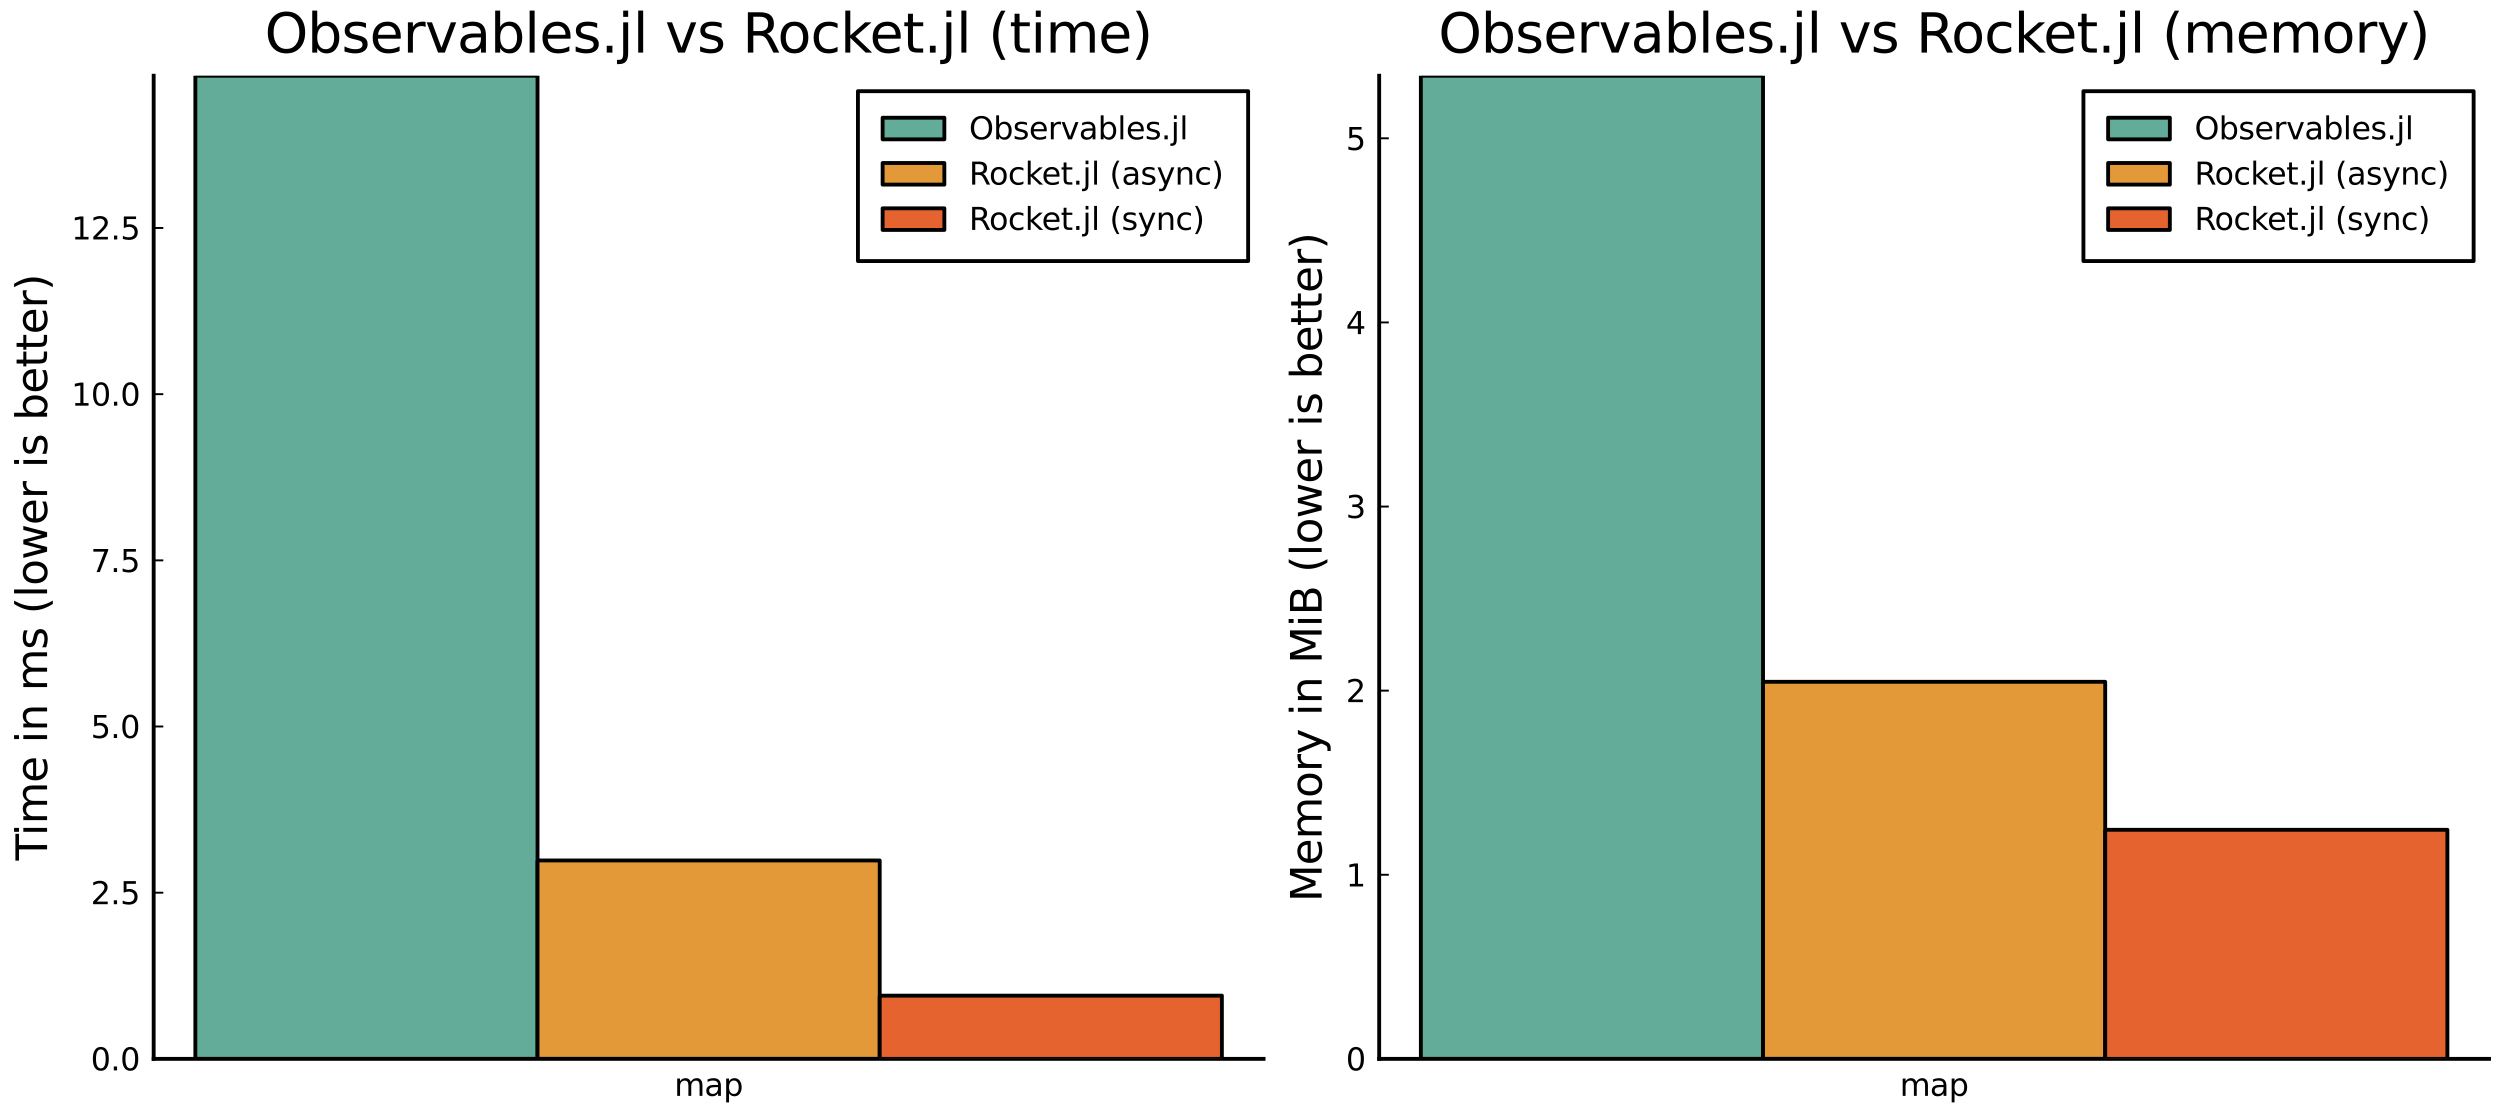 <?xml version="1.0" encoding="utf-8" standalone="no"?>
<!DOCTYPE svg PUBLIC "-//W3C//DTD SVG 1.1//EN"
  "http://www.w3.org/Graphics/SVG/1.1/DTD/svg11.dtd">
<svg xmlns:xlink="http://www.w3.org/1999/xlink" width="648pt" height="288pt" viewBox="0 0 648 288" xmlns="http://www.w3.org/2000/svg" version="1.1">
 <defs>
  <style type="text/css">*{stroke-linejoin: round; stroke-linecap: butt}</style>
 </defs>
 <g id="figure_1">
  <g id="patch_1">
   <path d="M 0 288 
L 648 288 
L 648 0 
L 0 0 
z
" style="fill: #ffffff"/>
  </g>
  <g id="axes_1">
   <g id="patch_2">
    <path d="M 39.831 274.465 
L 327.516 274.465 
L 327.516 19.635 
L 39.831 19.635 
z
" style="fill: #ffffff"/>
   </g>
   <g id="patch_3">
    <path d="M 50.634 19.635 
L 50.634 274.465 
L 139.327 274.465 
L 139.327 19.635 
L 50.634 19.635 
" clip-path="url(#pacb0f85c69)" style="fill: #63ac9a; stroke: #000000; stroke-linejoin: miter"/>
   </g>
   <g id="PathCollection_1">
    <defs>
     <path id="mb5013ff0dc" d="M 0 0 
C 0 0 0 0 0 0 
C 0 0 0 0 0 0 
C 0 0 0 0 0 0 
C 0 0 0 0 0 0 
C 0 0 0 0 0 0 
C 0 0 0 0 0 0 
C 0 0 0 0 0 0 
C 0 0 0 0 0 0 
z
" style="stroke: #000000; stroke-opacity: 0"/>
    </defs>
    <g clip-path="url(#pacb0f85c69)">
     <use xlink:href="#mb5013ff0dc" x="94.981" y="19.635" style="fill: #63ac9a; fill-opacity: 0; stroke: #000000; stroke-opacity: 0"/>
    </g>
   </g>
   <g id="matplotlib.axis_1">
    <g id="xtick_1">
     <g id="line2d_1">
      <defs>
       <path id="m4ed9fbecfa" d="M 0 0 
L 0 -2.5 
" style="stroke: #000000; stroke-width: 0.5"/>
      </defs>
      <g>
       <use xlink:href="#m4ed9fbecfa" x="183.673" y="274.465" style="stroke: #000000; stroke-width: 0.5"/>
      </g>
     </g>
     <g id="text_1">
      <!--  map  -->
      <g transform="translate(172.244 284.044) scale(0.08 -0.08)">
       <defs>
        <path id="DejaVuSans-20" transform="scale(0.016)"/>
        <path id="DejaVuSans-6d" d="M 3328 2828 
Q 3544 3216 3844 3400 
Q 4144 3584 4550 3584 
Q 5097 3584 5394 3201 
Q 5691 2819 5691 2113 
L 5691 0 
L 5113 0 
L 5113 2094 
Q 5113 2597 4934 2840 
Q 4756 3084 4391 3084 
Q 3944 3084 3684 2787 
Q 3425 2491 3425 1978 
L 3425 0 
L 2847 0 
L 2847 2094 
Q 2847 2600 2669 2842 
Q 2491 3084 2119 3084 
Q 1678 3084 1418 2786 
Q 1159 2488 1159 1978 
L 1159 0 
L 581 0 
L 581 3500 
L 1159 3500 
L 1159 2956 
Q 1356 3278 1631 3431 
Q 1906 3584 2284 3584 
Q 2666 3584 2933 3390 
Q 3200 3197 3328 2828 
z
" transform="scale(0.016)"/>
        <path id="DejaVuSans-61" d="M 2194 1759 
Q 1497 1759 1228 1600 
Q 959 1441 959 1056 
Q 959 750 1161 570 
Q 1363 391 1709 391 
Q 2188 391 2477 730 
Q 2766 1069 2766 1631 
L 2766 1759 
L 2194 1759 
z
M 3341 1997 
L 3341 0 
L 2766 0 
L 2766 531 
Q 2569 213 2275 61 
Q 1981 -91 1556 -91 
Q 1019 -91 701 211 
Q 384 513 384 1019 
Q 384 1609 779 1909 
Q 1175 2209 1959 2209 
L 2766 2209 
L 2766 2266 
Q 2766 2663 2505 2880 
Q 2244 3097 1772 3097 
Q 1472 3097 1187 3025 
Q 903 2953 641 2809 
L 641 3341 
Q 956 3463 1253 3523 
Q 1550 3584 1831 3584 
Q 2591 3584 2966 3190 
Q 3341 2797 3341 1997 
z
" transform="scale(0.016)"/>
        <path id="DejaVuSans-70" d="M 1159 525 
L 1159 -1331 
L 581 -1331 
L 581 3500 
L 1159 3500 
L 1159 2969 
Q 1341 3281 1617 3432 
Q 1894 3584 2278 3584 
Q 2916 3584 3314 3078 
Q 3713 2572 3713 1747 
Q 3713 922 3314 415 
Q 2916 -91 2278 -91 
Q 1894 -91 1617 61 
Q 1341 213 1159 525 
z
M 3116 1747 
Q 3116 2381 2855 2742 
Q 2594 3103 2138 3103 
Q 1681 3103 1420 2742 
Q 1159 2381 1159 1747 
Q 1159 1113 1420 752 
Q 1681 391 2138 391 
Q 2594 391 2855 752 
Q 3116 1113 3116 1747 
z
" transform="scale(0.016)"/>
       </defs>
       <use xlink:href="#DejaVuSans-20"/>
       <use xlink:href="#DejaVuSans-6d" x="31.787"/>
       <use xlink:href="#DejaVuSans-61" x="129.199"/>
       <use xlink:href="#DejaVuSans-70" x="190.479"/>
       <use xlink:href="#DejaVuSans-20" x="253.955"/>
      </g>
     </g>
    </g>
   </g>
   <g id="matplotlib.axis_2">
    <g id="ytick_1">
     <g id="line2d_2">
      <defs>
       <path id="md2fbc7a301" d="M 0 0 
L 2.5 0 
" style="stroke: #000000; stroke-width: 0.5"/>
      </defs>
      <g>
       <use xlink:href="#md2fbc7a301" x="39.831" y="274.465" style="stroke: #000000; stroke-width: 0.5"/>
      </g>
     </g>
     <g id="text_2">
      <!-- $0.0$ -->
      <g transform="translate(23.531 277.505) scale(0.08 -0.08)">
       <defs>
        <path id="DejaVuSans-30" d="M 2034 4250 
Q 1547 4250 1301 3770 
Q 1056 3291 1056 2328 
Q 1056 1369 1301 889 
Q 1547 409 2034 409 
Q 2525 409 2770 889 
Q 3016 1369 3016 2328 
Q 3016 3291 2770 3770 
Q 2525 4250 2034 4250 
z
M 2034 4750 
Q 2819 4750 3233 4129 
Q 3647 3509 3647 2328 
Q 3647 1150 3233 529 
Q 2819 -91 2034 -91 
Q 1250 -91 836 529 
Q 422 1150 422 2328 
Q 422 3509 836 4129 
Q 1250 4750 2034 4750 
z
" transform="scale(0.016)"/>
        <path id="DejaVuSans-2e" d="M 684 794 
L 1344 794 
L 1344 0 
L 684 0 
L 684 794 
z
" transform="scale(0.016)"/>
       </defs>
       <use xlink:href="#DejaVuSans-30" transform="translate(0 0.781)"/>
       <use xlink:href="#DejaVuSans-2e" transform="translate(63.623 0.781)"/>
       <use xlink:href="#DejaVuSans-30" transform="translate(95.41 0.781)"/>
      </g>
     </g>
    </g>
    <g id="ytick_2">
     <g id="line2d_3">
      <g>
       <use xlink:href="#md2fbc7a301" x="39.831" y="231.391" style="stroke: #000000; stroke-width: 0.5"/>
      </g>
     </g>
     <g id="text_3">
      <!-- $2.5$ -->
      <g transform="translate(23.531 234.431) scale(0.08 -0.08)">
       <defs>
        <path id="DejaVuSans-32" d="M 1228 531 
L 3431 531 
L 3431 0 
L 469 0 
L 469 531 
Q 828 903 1448 1529 
Q 2069 2156 2228 2338 
Q 2531 2678 2651 2914 
Q 2772 3150 2772 3378 
Q 2772 3750 2511 3984 
Q 2250 4219 1831 4219 
Q 1534 4219 1204 4116 
Q 875 4013 500 3803 
L 500 4441 
Q 881 4594 1212 4672 
Q 1544 4750 1819 4750 
Q 2544 4750 2975 4387 
Q 3406 4025 3406 3419 
Q 3406 3131 3298 2873 
Q 3191 2616 2906 2266 
Q 2828 2175 2409 1742 
Q 1991 1309 1228 531 
z
" transform="scale(0.016)"/>
        <path id="DejaVuSans-35" d="M 691 4666 
L 3169 4666 
L 3169 4134 
L 1269 4134 
L 1269 2991 
Q 1406 3038 1543 3061 
Q 1681 3084 1819 3084 
Q 2600 3084 3056 2656 
Q 3513 2228 3513 1497 
Q 3513 744 3044 326 
Q 2575 -91 1722 -91 
Q 1428 -91 1123 -41 
Q 819 9 494 109 
L 494 744 
Q 775 591 1075 516 
Q 1375 441 1709 441 
Q 2250 441 2565 725 
Q 2881 1009 2881 1497 
Q 2881 1984 2565 2268 
Q 2250 2553 1709 2553 
Q 1456 2553 1204 2497 
Q 953 2441 691 2322 
L 691 4666 
z
" transform="scale(0.016)"/>
       </defs>
       <use xlink:href="#DejaVuSans-32" transform="translate(0 0.781)"/>
       <use xlink:href="#DejaVuSans-2e" transform="translate(63.623 0.781)"/>
       <use xlink:href="#DejaVuSans-35" transform="translate(95.41 0.781)"/>
      </g>
     </g>
    </g>
    <g id="ytick_3">
     <g id="line2d_4">
      <g>
       <use xlink:href="#md2fbc7a301" x="39.831" y="188.317" style="stroke: #000000; stroke-width: 0.5"/>
      </g>
     </g>
     <g id="text_4">
      <!-- $5.0$ -->
      <g transform="translate(23.531 191.357) scale(0.08 -0.08)">
       <use xlink:href="#DejaVuSans-35" transform="translate(0 0.781)"/>
       <use xlink:href="#DejaVuSans-2e" transform="translate(63.623 0.781)"/>
       <use xlink:href="#DejaVuSans-30" transform="translate(95.41 0.781)"/>
      </g>
     </g>
    </g>
    <g id="ytick_4">
     <g id="line2d_5">
      <g>
       <use xlink:href="#md2fbc7a301" x="39.831" y="145.243" style="stroke: #000000; stroke-width: 0.5"/>
      </g>
     </g>
     <g id="text_5">
      <!-- $7.5$ -->
      <g transform="translate(23.531 148.283) scale(0.08 -0.08)">
       <defs>
        <path id="DejaVuSans-37" d="M 525 4666 
L 3525 4666 
L 3525 4397 
L 1831 0 
L 1172 0 
L 2766 4134 
L 525 4134 
L 525 4666 
z
" transform="scale(0.016)"/>
       </defs>
       <use xlink:href="#DejaVuSans-37" transform="translate(0 0.094)"/>
       <use xlink:href="#DejaVuSans-2e" transform="translate(63.623 0.094)"/>
       <use xlink:href="#DejaVuSans-35" transform="translate(95.41 0.094)"/>
      </g>
     </g>
    </g>
    <g id="ytick_5">
     <g id="line2d_6">
      <g>
       <use xlink:href="#md2fbc7a301" x="39.831" y="102.169" style="stroke: #000000; stroke-width: 0.5"/>
      </g>
     </g>
     <g id="text_6">
      <!-- $10.0$ -->
      <g transform="translate(18.491 105.209) scale(0.08 -0.08)">
       <defs>
        <path id="DejaVuSans-31" d="M 794 531 
L 1825 531 
L 1825 4091 
L 703 3866 
L 703 4441 
L 1819 4666 
L 2450 4666 
L 2450 531 
L 3481 531 
L 3481 0 
L 794 0 
L 794 531 
z
" transform="scale(0.016)"/>
       </defs>
       <use xlink:href="#DejaVuSans-31" transform="translate(0 0.781)"/>
       <use xlink:href="#DejaVuSans-30" transform="translate(63.623 0.781)"/>
       <use xlink:href="#DejaVuSans-2e" transform="translate(127.246 0.781)"/>
       <use xlink:href="#DejaVuSans-30" transform="translate(159.033 0.781)"/>
      </g>
     </g>
    </g>
    <g id="ytick_6">
     <g id="line2d_7">
      <g>
       <use xlink:href="#md2fbc7a301" x="39.831" y="59.095" style="stroke: #000000; stroke-width: 0.5"/>
      </g>
     </g>
     <g id="text_7">
      <!-- $12.5$ -->
      <g transform="translate(18.491 62.135) scale(0.08 -0.08)">
       <use xlink:href="#DejaVuSans-31" transform="translate(0 0.781)"/>
       <use xlink:href="#DejaVuSans-32" transform="translate(63.623 0.781)"/>
       <use xlink:href="#DejaVuSans-2e" transform="translate(127.246 0.781)"/>
       <use xlink:href="#DejaVuSans-35" transform="translate(159.033 0.781)"/>
      </g>
     </g>
    </g>
    <g id="text_8">
     <!-- Time in ms (lower is better) -->
     <g transform="translate(12.204 223.038) rotate(-90) scale(0.11 -0.11)">
      <defs>
       <path id="DejaVuSans-54" d="M -19 4666 
L 3928 4666 
L 3928 4134 
L 2272 4134 
L 2272 0 
L 1638 0 
L 1638 4134 
L -19 4134 
L -19 4666 
z
" transform="scale(0.016)"/>
       <path id="DejaVuSans-69" d="M 603 3500 
L 1178 3500 
L 1178 0 
L 603 0 
L 603 3500 
z
M 603 4863 
L 1178 4863 
L 1178 4134 
L 603 4134 
L 603 4863 
z
" transform="scale(0.016)"/>
       <path id="DejaVuSans-65" d="M 3597 1894 
L 3597 1613 
L 953 1613 
Q 991 1019 1311 708 
Q 1631 397 2203 397 
Q 2534 397 2845 478 
Q 3156 559 3463 722 
L 3463 178 
Q 3153 47 2828 -22 
Q 2503 -91 2169 -91 
Q 1331 -91 842 396 
Q 353 884 353 1716 
Q 353 2575 817 3079 
Q 1281 3584 2069 3584 
Q 2775 3584 3186 3129 
Q 3597 2675 3597 1894 
z
M 3022 2063 
Q 3016 2534 2758 2815 
Q 2500 3097 2075 3097 
Q 1594 3097 1305 2825 
Q 1016 2553 972 2059 
L 3022 2063 
z
" transform="scale(0.016)"/>
       <path id="DejaVuSans-6e" d="M 3513 2113 
L 3513 0 
L 2938 0 
L 2938 2094 
Q 2938 2591 2744 2837 
Q 2550 3084 2163 3084 
Q 1697 3084 1428 2787 
Q 1159 2491 1159 1978 
L 1159 0 
L 581 0 
L 581 3500 
L 1159 3500 
L 1159 2956 
Q 1366 3272 1645 3428 
Q 1925 3584 2291 3584 
Q 2894 3584 3203 3211 
Q 3513 2838 3513 2113 
z
" transform="scale(0.016)"/>
       <path id="DejaVuSans-73" d="M 2834 3397 
L 2834 2853 
Q 2591 2978 2328 3040 
Q 2066 3103 1784 3103 
Q 1356 3103 1142 2972 
Q 928 2841 928 2578 
Q 928 2378 1081 2264 
Q 1234 2150 1697 2047 
L 1894 2003 
Q 2506 1872 2764 1633 
Q 3022 1394 3022 966 
Q 3022 478 2636 193 
Q 2250 -91 1575 -91 
Q 1294 -91 989 -36 
Q 684 19 347 128 
L 347 722 
Q 666 556 975 473 
Q 1284 391 1588 391 
Q 1994 391 2212 530 
Q 2431 669 2431 922 
Q 2431 1156 2273 1281 
Q 2116 1406 1581 1522 
L 1381 1569 
Q 847 1681 609 1914 
Q 372 2147 372 2553 
Q 372 3047 722 3315 
Q 1072 3584 1716 3584 
Q 2034 3584 2315 3537 
Q 2597 3491 2834 3397 
z
" transform="scale(0.016)"/>
       <path id="DejaVuSans-28" d="M 1984 4856 
Q 1566 4138 1362 3434 
Q 1159 2731 1159 2009 
Q 1159 1288 1364 580 
Q 1569 -128 1984 -844 
L 1484 -844 
Q 1016 -109 783 600 
Q 550 1309 550 2009 
Q 550 2706 781 3412 
Q 1013 4119 1484 4856 
L 1984 4856 
z
" transform="scale(0.016)"/>
       <path id="DejaVuSans-6c" d="M 603 4863 
L 1178 4863 
L 1178 0 
L 603 0 
L 603 4863 
z
" transform="scale(0.016)"/>
       <path id="DejaVuSans-6f" d="M 1959 3097 
Q 1497 3097 1228 2736 
Q 959 2375 959 1747 
Q 959 1119 1226 758 
Q 1494 397 1959 397 
Q 2419 397 2687 759 
Q 2956 1122 2956 1747 
Q 2956 2369 2687 2733 
Q 2419 3097 1959 3097 
z
M 1959 3584 
Q 2709 3584 3137 3096 
Q 3566 2609 3566 1747 
Q 3566 888 3137 398 
Q 2709 -91 1959 -91 
Q 1206 -91 779 398 
Q 353 888 353 1747 
Q 353 2609 779 3096 
Q 1206 3584 1959 3584 
z
" transform="scale(0.016)"/>
       <path id="DejaVuSans-77" d="M 269 3500 
L 844 3500 
L 1563 769 
L 2278 3500 
L 2956 3500 
L 3675 769 
L 4391 3500 
L 4966 3500 
L 4050 0 
L 3372 0 
L 2619 2869 
L 1863 0 
L 1184 0 
L 269 3500 
z
" transform="scale(0.016)"/>
       <path id="DejaVuSans-72" d="M 2631 2963 
Q 2534 3019 2420 3045 
Q 2306 3072 2169 3072 
Q 1681 3072 1420 2755 
Q 1159 2438 1159 1844 
L 1159 0 
L 581 0 
L 581 3500 
L 1159 3500 
L 1159 2956 
Q 1341 3275 1631 3429 
Q 1922 3584 2338 3584 
Q 2397 3584 2469 3576 
Q 2541 3569 2628 3553 
L 2631 2963 
z
" transform="scale(0.016)"/>
       <path id="DejaVuSans-62" d="M 3116 1747 
Q 3116 2381 2855 2742 
Q 2594 3103 2138 3103 
Q 1681 3103 1420 2742 
Q 1159 2381 1159 1747 
Q 1159 1113 1420 752 
Q 1681 391 2138 391 
Q 2594 391 2855 752 
Q 3116 1113 3116 1747 
z
M 1159 2969 
Q 1341 3281 1617 3432 
Q 1894 3584 2278 3584 
Q 2916 3584 3314 3078 
Q 3713 2572 3713 1747 
Q 3713 922 3314 415 
Q 2916 -91 2278 -91 
Q 1894 -91 1617 61 
Q 1341 213 1159 525 
L 1159 0 
L 581 0 
L 581 4863 
L 1159 4863 
L 1159 2969 
z
" transform="scale(0.016)"/>
       <path id="DejaVuSans-74" d="M 1172 4494 
L 1172 3500 
L 2356 3500 
L 2356 3053 
L 1172 3053 
L 1172 1153 
Q 1172 725 1289 603 
Q 1406 481 1766 481 
L 2356 481 
L 2356 0 
L 1766 0 
Q 1100 0 847 248 
Q 594 497 594 1153 
L 594 3053 
L 172 3053 
L 172 3500 
L 594 3500 
L 594 4494 
L 1172 4494 
z
" transform="scale(0.016)"/>
       <path id="DejaVuSans-29" d="M 513 4856 
L 1013 4856 
Q 1481 4119 1714 3412 
Q 1947 2706 1947 2009 
Q 1947 1309 1714 600 
Q 1481 -109 1013 -844 
L 513 -844 
Q 928 -128 1133 580 
Q 1338 1288 1338 2009 
Q 1338 2731 1133 3434 
Q 928 4138 513 4856 
z
" transform="scale(0.016)"/>
      </defs>
      <use xlink:href="#DejaVuSans-54"/>
      <use xlink:href="#DejaVuSans-69" x="57.959"/>
      <use xlink:href="#DejaVuSans-6d" x="85.742"/>
      <use xlink:href="#DejaVuSans-65" x="183.154"/>
      <use xlink:href="#DejaVuSans-20" x="244.678"/>
      <use xlink:href="#DejaVuSans-69" x="276.465"/>
      <use xlink:href="#DejaVuSans-6e" x="304.248"/>
      <use xlink:href="#DejaVuSans-20" x="367.627"/>
      <use xlink:href="#DejaVuSans-6d" x="399.414"/>
      <use xlink:href="#DejaVuSans-73" x="496.826"/>
      <use xlink:href="#DejaVuSans-20" x="548.926"/>
      <use xlink:href="#DejaVuSans-28" x="580.713"/>
      <use xlink:href="#DejaVuSans-6c" x="619.727"/>
      <use xlink:href="#DejaVuSans-6f" x="647.51"/>
      <use xlink:href="#DejaVuSans-77" x="708.691"/>
      <use xlink:href="#DejaVuSans-65" x="790.479"/>
      <use xlink:href="#DejaVuSans-72" x="852.002"/>
      <use xlink:href="#DejaVuSans-20" x="893.115"/>
      <use xlink:href="#DejaVuSans-69" x="924.902"/>
      <use xlink:href="#DejaVuSans-73" x="952.686"/>
      <use xlink:href="#DejaVuSans-20" x="1004.785"/>
      <use xlink:href="#DejaVuSans-62" x="1036.572"/>
      <use xlink:href="#DejaVuSans-65" x="1100.049"/>
      <use xlink:href="#DejaVuSans-74" x="1161.572"/>
      <use xlink:href="#DejaVuSans-74" x="1200.781"/>
      <use xlink:href="#DejaVuSans-65" x="1239.99"/>
      <use xlink:href="#DejaVuSans-72" x="1301.514"/>
      <use xlink:href="#DejaVuSans-29" x="1342.627"/>
     </g>
    </g>
   </g>
   <g id="patch_4">
    <path d="M 139.327 223.041 
L 139.327 274.465 
L 228.02 274.465 
L 228.02 223.041 
L 139.327 223.041 
" clip-path="url(#pacb0f85c69)" style="fill: #e49938; stroke: #000000; stroke-linejoin: miter"/>
   </g>
   <g id="PathCollection_2">
    <defs>
     <path id="m6bb4aed2e3" d="M 0 0 
C 0 0 0 0 0 0 
C 0 0 0 0 0 0 
C 0 0 0 0 0 0 
C 0 0 0 0 0 0 
C 0 0 0 0 0 0 
C 0 0 0 0 0 0 
C 0 0 0 0 0 0 
C 0 0 0 0 0 0 
z
" style="stroke: #000000; stroke-opacity: 0"/>
    </defs>
    <g clip-path="url(#pacb0f85c69)">
     <use xlink:href="#m6bb4aed2e3" x="183.673" y="223.041" style="fill: #e49938; fill-opacity: 0; stroke: #000000; stroke-opacity: 0"/>
    </g>
   </g>
   <g id="patch_5">
    <path d="M 39.831 274.465 
L 39.831 19.635 
" style="fill: none; stroke: #000000; stroke-linejoin: miter; stroke-linecap: square"/>
   </g>
   <g id="patch_6">
    <path d="M 39.831 274.465 
L 327.516 274.465 
" style="fill: none; stroke: #000000; stroke-linejoin: miter; stroke-linecap: square"/>
   </g>
   <g id="patch_7">
    <path d="M 228.02 258.071 
L 228.02 274.465 
L 316.713 274.465 
L 316.713 258.071 
L 228.02 258.071 
" clip-path="url(#pacb0f85c69)" style="fill: #e4632e; stroke: #000000; stroke-linejoin: miter"/>
   </g>
   <g id="text_9">
    <!-- Observables.jl vs Rocket.jl (time) -->
    <g transform="translate(68.612 13.635) scale(0.14 -0.14)">
     <defs>
      <path id="DejaVuSans-4f" d="M 2522 4238 
Q 1834 4238 1429 3725 
Q 1025 3213 1025 2328 
Q 1025 1447 1429 934 
Q 1834 422 2522 422 
Q 3209 422 3611 934 
Q 4013 1447 4013 2328 
Q 4013 3213 3611 3725 
Q 3209 4238 2522 4238 
z
M 2522 4750 
Q 3503 4750 4090 4092 
Q 4678 3434 4678 2328 
Q 4678 1225 4090 567 
Q 3503 -91 2522 -91 
Q 1538 -91 948 565 
Q 359 1222 359 2328 
Q 359 3434 948 4092 
Q 1538 4750 2522 4750 
z
" transform="scale(0.016)"/>
      <path id="DejaVuSans-76" d="M 191 3500 
L 800 3500 
L 1894 563 
L 2988 3500 
L 3597 3500 
L 2284 0 
L 1503 0 
L 191 3500 
z
" transform="scale(0.016)"/>
      <path id="DejaVuSans-6a" d="M 603 3500 
L 1178 3500 
L 1178 -63 
Q 1178 -731 923 -1031 
Q 669 -1331 103 -1331 
L -116 -1331 
L -116 -844 
L 38 -844 
Q 366 -844 484 -692 
Q 603 -541 603 -63 
L 603 3500 
z
M 603 4863 
L 1178 4863 
L 1178 4134 
L 603 4134 
L 603 4863 
z
" transform="scale(0.016)"/>
      <path id="DejaVuSans-52" d="M 2841 2188 
Q 3044 2119 3236 1894 
Q 3428 1669 3622 1275 
L 4263 0 
L 3584 0 
L 2988 1197 
Q 2756 1666 2539 1819 
Q 2322 1972 1947 1972 
L 1259 1972 
L 1259 0 
L 628 0 
L 628 4666 
L 2053 4666 
Q 2853 4666 3247 4331 
Q 3641 3997 3641 3322 
Q 3641 2881 3436 2590 
Q 3231 2300 2841 2188 
z
M 1259 4147 
L 1259 2491 
L 2053 2491 
Q 2509 2491 2742 2702 
Q 2975 2913 2975 3322 
Q 2975 3731 2742 3939 
Q 2509 4147 2053 4147 
L 1259 4147 
z
" transform="scale(0.016)"/>
      <path id="DejaVuSans-63" d="M 3122 3366 
L 3122 2828 
Q 2878 2963 2633 3030 
Q 2388 3097 2138 3097 
Q 1578 3097 1268 2742 
Q 959 2388 959 1747 
Q 959 1106 1268 751 
Q 1578 397 2138 397 
Q 2388 397 2633 464 
Q 2878 531 3122 666 
L 3122 134 
Q 2881 22 2623 -34 
Q 2366 -91 2075 -91 
Q 1284 -91 818 406 
Q 353 903 353 1747 
Q 353 2603 823 3093 
Q 1294 3584 2113 3584 
Q 2378 3584 2631 3529 
Q 2884 3475 3122 3366 
z
" transform="scale(0.016)"/>
      <path id="DejaVuSans-6b" d="M 581 4863 
L 1159 4863 
L 1159 1991 
L 2875 3500 
L 3609 3500 
L 1753 1863 
L 3688 0 
L 2938 0 
L 1159 1709 
L 1159 0 
L 581 0 
L 581 4863 
z
" transform="scale(0.016)"/>
     </defs>
     <use xlink:href="#DejaVuSans-4f"/>
     <use xlink:href="#DejaVuSans-62" x="78.711"/>
     <use xlink:href="#DejaVuSans-73" x="142.188"/>
     <use xlink:href="#DejaVuSans-65" x="194.287"/>
     <use xlink:href="#DejaVuSans-72" x="255.811"/>
     <use xlink:href="#DejaVuSans-76" x="296.924"/>
     <use xlink:href="#DejaVuSans-61" x="356.104"/>
     <use xlink:href="#DejaVuSans-62" x="417.383"/>
     <use xlink:href="#DejaVuSans-6c" x="480.859"/>
     <use xlink:href="#DejaVuSans-65" x="508.643"/>
     <use xlink:href="#DejaVuSans-73" x="570.166"/>
     <use xlink:href="#DejaVuSans-2e" x="622.266"/>
     <use xlink:href="#DejaVuSans-6a" x="654.053"/>
     <use xlink:href="#DejaVuSans-6c" x="681.836"/>
     <use xlink:href="#DejaVuSans-20" x="709.619"/>
     <use xlink:href="#DejaVuSans-76" x="741.406"/>
     <use xlink:href="#DejaVuSans-73" x="800.586"/>
     <use xlink:href="#DejaVuSans-20" x="852.686"/>
     <use xlink:href="#DejaVuSans-52" x="884.473"/>
     <use xlink:href="#DejaVuSans-6f" x="949.455"/>
     <use xlink:href="#DejaVuSans-63" x="1010.637"/>
     <use xlink:href="#DejaVuSans-6b" x="1065.617"/>
     <use xlink:href="#DejaVuSans-65" x="1119.902"/>
     <use xlink:href="#DejaVuSans-74" x="1181.426"/>
     <use xlink:href="#DejaVuSans-2e" x="1220.635"/>
     <use xlink:href="#DejaVuSans-6a" x="1252.422"/>
     <use xlink:href="#DejaVuSans-6c" x="1280.205"/>
     <use xlink:href="#DejaVuSans-20" x="1307.988"/>
     <use xlink:href="#DejaVuSans-28" x="1339.775"/>
     <use xlink:href="#DejaVuSans-74" x="1378.789"/>
     <use xlink:href="#DejaVuSans-69" x="1417.998"/>
     <use xlink:href="#DejaVuSans-6d" x="1445.781"/>
     <use xlink:href="#DejaVuSans-65" x="1543.193"/>
     <use xlink:href="#DejaVuSans-29" x="1604.717"/>
    </g>
   </g>
   <g id="PathCollection_3">
    <defs>
     <path id="m439764386a" d="M 0 0 
C 0 0 0 0 0 0 
C 0 0 0 0 0 0 
C 0 0 0 0 0 0 
C 0 0 0 0 0 0 
C 0 0 0 0 0 0 
C 0 0 0 0 0 0 
C 0 0 0 0 0 0 
C 0 0 0 0 0 0 
z
" style="stroke: #000000; stroke-opacity: 0"/>
    </defs>
    <g clip-path="url(#pacb0f85c69)">
     <use xlink:href="#m439764386a" x="272.366" y="258.071" style="fill: #e4632e; fill-opacity: 0; stroke: #000000; stroke-opacity: 0"/>
    </g>
   </g>
   <g id="legend_1">
    <g id="patch_8">
     <path d="M 222.376 67.662 
L 323.516 67.662 
L 323.516 23.635 
L 222.376 23.635 
z
" style="fill: #ffffff; stroke: #000000; stroke-linejoin: miter"/>
    </g>
    <g id="patch_9">
     <path d="M 228.776 36.113 
L 244.776 36.113 
L 244.776 30.513 
L 228.776 30.513 
z
" style="fill: #63ac9a; stroke: #000000; stroke-linejoin: miter"/>
    </g>
    <g id="text_10">
     <!-- Observables.jl -->
     <g transform="translate(251.176 36.113) scale(0.08 -0.08)">
      <use xlink:href="#DejaVuSans-4f"/>
      <use xlink:href="#DejaVuSans-62" x="78.711"/>
      <use xlink:href="#DejaVuSans-73" x="142.188"/>
      <use xlink:href="#DejaVuSans-65" x="194.287"/>
      <use xlink:href="#DejaVuSans-72" x="255.811"/>
      <use xlink:href="#DejaVuSans-76" x="296.924"/>
      <use xlink:href="#DejaVuSans-61" x="356.104"/>
      <use xlink:href="#DejaVuSans-62" x="417.383"/>
      <use xlink:href="#DejaVuSans-6c" x="480.859"/>
      <use xlink:href="#DejaVuSans-65" x="508.643"/>
      <use xlink:href="#DejaVuSans-73" x="570.166"/>
      <use xlink:href="#DejaVuSans-2e" x="622.266"/>
      <use xlink:href="#DejaVuSans-6a" x="654.053"/>
      <use xlink:href="#DejaVuSans-6c" x="681.836"/>
     </g>
    </g>
    <g id="patch_10">
     <path d="M 228.776 47.856 
L 244.776 47.856 
L 244.776 42.256 
L 228.776 42.256 
z
" style="fill: #e49938; stroke: #000000; stroke-linejoin: miter"/>
    </g>
    <g id="text_11">
     <!-- Rocket.jl (async) -->
     <g transform="translate(251.176 47.856) scale(0.08 -0.08)">
      <defs>
       <path id="DejaVuSans-79" d="M 2059 -325 
Q 1816 -950 1584 -1140 
Q 1353 -1331 966 -1331 
L 506 -1331 
L 506 -850 
L 844 -850 
Q 1081 -850 1212 -737 
Q 1344 -625 1503 -206 
L 1606 56 
L 191 3500 
L 800 3500 
L 1894 763 
L 2988 3500 
L 3597 3500 
L 2059 -325 
z
" transform="scale(0.016)"/>
      </defs>
      <use xlink:href="#DejaVuSans-52"/>
      <use xlink:href="#DejaVuSans-6f" x="64.982"/>
      <use xlink:href="#DejaVuSans-63" x="126.164"/>
      <use xlink:href="#DejaVuSans-6b" x="181.145"/>
      <use xlink:href="#DejaVuSans-65" x="235.43"/>
      <use xlink:href="#DejaVuSans-74" x="296.953"/>
      <use xlink:href="#DejaVuSans-2e" x="336.162"/>
      <use xlink:href="#DejaVuSans-6a" x="367.949"/>
      <use xlink:href="#DejaVuSans-6c" x="395.732"/>
      <use xlink:href="#DejaVuSans-20" x="423.516"/>
      <use xlink:href="#DejaVuSans-28" x="455.303"/>
      <use xlink:href="#DejaVuSans-61" x="494.316"/>
      <use xlink:href="#DejaVuSans-73" x="555.596"/>
      <use xlink:href="#DejaVuSans-79" x="607.695"/>
      <use xlink:href="#DejaVuSans-6e" x="666.875"/>
      <use xlink:href="#DejaVuSans-63" x="730.254"/>
      <use xlink:href="#DejaVuSans-29" x="785.234"/>
     </g>
    </g>
    <g id="patch_11">
     <path d="M 228.776 59.598 
L 244.776 59.598 
L 244.776 53.998 
L 228.776 53.998 
z
" style="fill: #e4632e; stroke: #000000; stroke-linejoin: miter"/>
    </g>
    <g id="text_12">
     <!-- Rocket.jl (sync) -->
     <g transform="translate(251.176 59.598) scale(0.08 -0.08)">
      <use xlink:href="#DejaVuSans-52"/>
      <use xlink:href="#DejaVuSans-6f" x="64.982"/>
      <use xlink:href="#DejaVuSans-63" x="126.164"/>
      <use xlink:href="#DejaVuSans-6b" x="181.145"/>
      <use xlink:href="#DejaVuSans-65" x="235.43"/>
      <use xlink:href="#DejaVuSans-74" x="296.953"/>
      <use xlink:href="#DejaVuSans-2e" x="336.162"/>
      <use xlink:href="#DejaVuSans-6a" x="367.949"/>
      <use xlink:href="#DejaVuSans-6c" x="395.732"/>
      <use xlink:href="#DejaVuSans-20" x="423.516"/>
      <use xlink:href="#DejaVuSans-28" x="455.303"/>
      <use xlink:href="#DejaVuSans-73" x="494.316"/>
      <use xlink:href="#DejaVuSans-79" x="546.416"/>
      <use xlink:href="#DejaVuSans-6e" x="605.596"/>
      <use xlink:href="#DejaVuSans-63" x="668.975"/>
      <use xlink:href="#DejaVuSans-29" x="723.955"/>
     </g>
    </g>
   </g>
  </g>
  <g id="axes_2">
   <g id="patch_12">
    <path d="M 357.481 274.465 
L 645.165 274.465 
L 645.165 19.635 
L 357.481 19.635 
z
" style="fill: #ffffff"/>
   </g>
   <g id="patch_13">
    <path d="M 368.284 19.635 
L 368.284 274.465 
L 456.977 274.465 
L 456.977 19.635 
L 368.284 19.635 
" clip-path="url(#pac64f00919)" style="fill: #63ac9a; stroke: #000000; stroke-linejoin: miter"/>
   </g>
   <g id="PathCollection_4">
    <g clip-path="url(#pac64f00919)">
     <use xlink:href="#mb5013ff0dc" x="412.63" y="19.635" style="fill: #63ac9a; fill-opacity: 0; stroke: #000000; stroke-opacity: 0"/>
    </g>
   </g>
   <g id="matplotlib.axis_3">
    <g id="xtick_2">
     <g id="line2d_8">
      <g>
       <use xlink:href="#m4ed9fbecfa" x="501.323" y="274.465" style="stroke: #000000; stroke-width: 0.5"/>
      </g>
     </g>
     <g id="text_13">
      <!--  map  -->
      <g transform="translate(489.894 284.044) scale(0.08 -0.08)">
       <use xlink:href="#DejaVuSans-20"/>
       <use xlink:href="#DejaVuSans-6d" x="31.787"/>
       <use xlink:href="#DejaVuSans-61" x="129.199"/>
       <use xlink:href="#DejaVuSans-70" x="190.479"/>
       <use xlink:href="#DejaVuSans-20" x="253.955"/>
      </g>
     </g>
    </g>
   </g>
   <g id="matplotlib.axis_4">
    <g id="ytick_7">
     <g id="line2d_9">
      <g>
       <use xlink:href="#md2fbc7a301" x="357.481" y="274.465" style="stroke: #000000; stroke-width: 0.5"/>
      </g>
     </g>
     <g id="text_14">
      <!-- $0$ -->
      <g transform="translate(348.861 277.505) scale(0.08 -0.08)">
       <use xlink:href="#DejaVuSans-30" transform="translate(0 0.781)"/>
      </g>
     </g>
    </g>
    <g id="ytick_8">
     <g id="line2d_10">
      <g>
       <use xlink:href="#md2fbc7a301" x="357.481" y="226.743" style="stroke: #000000; stroke-width: 0.5"/>
      </g>
     </g>
     <g id="text_15">
      <!-- $1$ -->
      <g transform="translate(348.861 229.782) scale(0.08 -0.08)">
       <use xlink:href="#DejaVuSans-31" transform="translate(0 0.094)"/>
      </g>
     </g>
    </g>
    <g id="ytick_9">
     <g id="line2d_11">
      <g>
       <use xlink:href="#md2fbc7a301" x="357.481" y="179.02" style="stroke: #000000; stroke-width: 0.5"/>
      </g>
     </g>
     <g id="text_16">
      <!-- $2$ -->
      <g transform="translate(348.861 182.059) scale(0.08 -0.08)">
       <use xlink:href="#DejaVuSans-32" transform="translate(0 0.781)"/>
      </g>
     </g>
    </g>
    <g id="ytick_10">
     <g id="line2d_12">
      <g>
       <use xlink:href="#md2fbc7a301" x="357.481" y="131.297" style="stroke: #000000; stroke-width: 0.5"/>
      </g>
     </g>
     <g id="text_17">
      <!-- $3$ -->
      <g transform="translate(348.861 134.336) scale(0.08 -0.08)">
       <defs>
        <path id="DejaVuSans-33" d="M 2597 2516 
Q 3050 2419 3304 2112 
Q 3559 1806 3559 1356 
Q 3559 666 3084 287 
Q 2609 -91 1734 -91 
Q 1441 -91 1130 -33 
Q 819 25 488 141 
L 488 750 
Q 750 597 1062 519 
Q 1375 441 1716 441 
Q 2309 441 2620 675 
Q 2931 909 2931 1356 
Q 2931 1769 2642 2001 
Q 2353 2234 1838 2234 
L 1294 2234 
L 1294 2753 
L 1863 2753 
Q 2328 2753 2575 2939 
Q 2822 3125 2822 3475 
Q 2822 3834 2567 4026 
Q 2313 4219 1838 4219 
Q 1578 4219 1281 4162 
Q 984 4106 628 3988 
L 628 4550 
Q 988 4650 1302 4700 
Q 1616 4750 1894 4750 
Q 2613 4750 3031 4423 
Q 3450 4097 3450 3541 
Q 3450 3153 3228 2886 
Q 3006 2619 2597 2516 
z
" transform="scale(0.016)"/>
       </defs>
       <use xlink:href="#DejaVuSans-33" transform="translate(0 0.781)"/>
      </g>
     </g>
    </g>
    <g id="ytick_11">
     <g id="line2d_13">
      <g>
       <use xlink:href="#md2fbc7a301" x="357.481" y="83.574" style="stroke: #000000; stroke-width: 0.5"/>
      </g>
     </g>
     <g id="text_18">
      <!-- $4$ -->
      <g transform="translate(348.861 86.614) scale(0.08 -0.08)">
       <defs>
        <path id="DejaVuSans-34" d="M 2419 4116 
L 825 1625 
L 2419 1625 
L 2419 4116 
z
M 2253 4666 
L 3047 4666 
L 3047 1625 
L 3713 1625 
L 3713 1100 
L 3047 1100 
L 3047 0 
L 2419 0 
L 2419 1100 
L 313 1100 
L 313 1709 
L 2253 4666 
z
" transform="scale(0.016)"/>
       </defs>
       <use xlink:href="#DejaVuSans-34" transform="translate(0 0.094)"/>
      </g>
     </g>
    </g>
    <g id="ytick_12">
     <g id="line2d_14">
      <g>
       <use xlink:href="#md2fbc7a301" x="357.481" y="35.851" style="stroke: #000000; stroke-width: 0.5"/>
      </g>
     </g>
     <g id="text_19">
      <!-- $5$ -->
      <g transform="translate(348.861 38.891) scale(0.08 -0.08)">
       <use xlink:href="#DejaVuSans-35" transform="translate(0 0.094)"/>
      </g>
     </g>
    </g>
    <g id="text_20">
     <!-- Memory in MiB (lower is better) -->
     <g transform="translate(342.573 233.774) rotate(-90) scale(0.11 -0.11)">
      <defs>
       <path id="DejaVuSans-4d" d="M 628 4666 
L 1569 4666 
L 2759 1491 
L 3956 4666 
L 4897 4666 
L 4897 0 
L 4281 0 
L 4281 4097 
L 3078 897 
L 2444 897 
L 1241 4097 
L 1241 0 
L 628 0 
L 628 4666 
z
" transform="scale(0.016)"/>
       <path id="DejaVuSans-42" d="M 1259 2228 
L 1259 519 
L 2272 519 
Q 2781 519 3026 730 
Q 3272 941 3272 1375 
Q 3272 1813 3026 2020 
Q 2781 2228 2272 2228 
L 1259 2228 
z
M 1259 4147 
L 1259 2741 
L 2194 2741 
Q 2656 2741 2882 2914 
Q 3109 3088 3109 3444 
Q 3109 3797 2882 3972 
Q 2656 4147 2194 4147 
L 1259 4147 
z
M 628 4666 
L 2241 4666 
Q 2963 4666 3353 4366 
Q 3744 4066 3744 3513 
Q 3744 3084 3544 2831 
Q 3344 2578 2956 2516 
Q 3422 2416 3680 2098 
Q 3938 1781 3938 1306 
Q 3938 681 3513 340 
Q 3088 0 2303 0 
L 628 0 
L 628 4666 
z
" transform="scale(0.016)"/>
      </defs>
      <use xlink:href="#DejaVuSans-4d"/>
      <use xlink:href="#DejaVuSans-65" x="86.279"/>
      <use xlink:href="#DejaVuSans-6d" x="147.803"/>
      <use xlink:href="#DejaVuSans-6f" x="245.215"/>
      <use xlink:href="#DejaVuSans-72" x="306.396"/>
      <use xlink:href="#DejaVuSans-79" x="347.51"/>
      <use xlink:href="#DejaVuSans-20" x="406.689"/>
      <use xlink:href="#DejaVuSans-69" x="438.477"/>
      <use xlink:href="#DejaVuSans-6e" x="466.26"/>
      <use xlink:href="#DejaVuSans-20" x="529.639"/>
      <use xlink:href="#DejaVuSans-4d" x="561.426"/>
      <use xlink:href="#DejaVuSans-69" x="647.705"/>
      <use xlink:href="#DejaVuSans-42" x="675.488"/>
      <use xlink:href="#DejaVuSans-20" x="744.092"/>
      <use xlink:href="#DejaVuSans-28" x="775.879"/>
      <use xlink:href="#DejaVuSans-6c" x="814.893"/>
      <use xlink:href="#DejaVuSans-6f" x="842.676"/>
      <use xlink:href="#DejaVuSans-77" x="903.857"/>
      <use xlink:href="#DejaVuSans-65" x="985.645"/>
      <use xlink:href="#DejaVuSans-72" x="1047.168"/>
      <use xlink:href="#DejaVuSans-20" x="1088.281"/>
      <use xlink:href="#DejaVuSans-69" x="1120.068"/>
      <use xlink:href="#DejaVuSans-73" x="1147.852"/>
      <use xlink:href="#DejaVuSans-20" x="1199.951"/>
      <use xlink:href="#DejaVuSans-62" x="1231.738"/>
      <use xlink:href="#DejaVuSans-65" x="1295.215"/>
      <use xlink:href="#DejaVuSans-74" x="1356.738"/>
      <use xlink:href="#DejaVuSans-74" x="1395.947"/>
      <use xlink:href="#DejaVuSans-65" x="1435.156"/>
      <use xlink:href="#DejaVuSans-72" x="1496.68"/>
      <use xlink:href="#DejaVuSans-29" x="1537.793"/>
     </g>
    </g>
   </g>
   <g id="patch_14">
    <path d="M 456.977 176.727 
L 456.977 274.465 
L 545.67 274.465 
L 545.67 176.727 
L 456.977 176.727 
" clip-path="url(#pac64f00919)" style="fill: #e49938; stroke: #000000; stroke-linejoin: miter"/>
   </g>
   <g id="PathCollection_5">
    <g clip-path="url(#pac64f00919)">
     <use xlink:href="#m6bb4aed2e3" x="501.323" y="176.727" style="fill: #e49938; fill-opacity: 0; stroke: #000000; stroke-opacity: 0"/>
    </g>
   </g>
   <g id="patch_15">
    <path d="M 357.481 274.465 
L 357.481 19.635 
" style="fill: none; stroke: #000000; stroke-linejoin: miter; stroke-linecap: square"/>
   </g>
   <g id="patch_16">
    <path d="M 357.481 274.465 
L 645.165 274.465 
" style="fill: none; stroke: #000000; stroke-linejoin: miter; stroke-linecap: square"/>
   </g>
   <g id="patch_17">
    <path d="M 545.67 215.09 
L 545.67 274.465 
L 634.363 274.465 
L 634.363 215.09 
L 545.67 215.09 
" clip-path="url(#pac64f00919)" style="fill: #e4632e; stroke: #000000; stroke-linejoin: miter"/>
   </g>
   <g id="text_21">
    <!-- Observables.jl vs Rocket.jl (memory) -->
    <g transform="translate(372.828 13.635) scale(0.14 -0.14)">
     <use xlink:href="#DejaVuSans-4f"/>
     <use xlink:href="#DejaVuSans-62" x="78.711"/>
     <use xlink:href="#DejaVuSans-73" x="142.188"/>
     <use xlink:href="#DejaVuSans-65" x="194.287"/>
     <use xlink:href="#DejaVuSans-72" x="255.811"/>
     <use xlink:href="#DejaVuSans-76" x="296.924"/>
     <use xlink:href="#DejaVuSans-61" x="356.104"/>
     <use xlink:href="#DejaVuSans-62" x="417.383"/>
     <use xlink:href="#DejaVuSans-6c" x="480.859"/>
     <use xlink:href="#DejaVuSans-65" x="508.643"/>
     <use xlink:href="#DejaVuSans-73" x="570.166"/>
     <use xlink:href="#DejaVuSans-2e" x="622.266"/>
     <use xlink:href="#DejaVuSans-6a" x="654.053"/>
     <use xlink:href="#DejaVuSans-6c" x="681.836"/>
     <use xlink:href="#DejaVuSans-20" x="709.619"/>
     <use xlink:href="#DejaVuSans-76" x="741.406"/>
     <use xlink:href="#DejaVuSans-73" x="800.586"/>
     <use xlink:href="#DejaVuSans-20" x="852.686"/>
     <use xlink:href="#DejaVuSans-52" x="884.473"/>
     <use xlink:href="#DejaVuSans-6f" x="949.455"/>
     <use xlink:href="#DejaVuSans-63" x="1010.637"/>
     <use xlink:href="#DejaVuSans-6b" x="1065.617"/>
     <use xlink:href="#DejaVuSans-65" x="1119.902"/>
     <use xlink:href="#DejaVuSans-74" x="1181.426"/>
     <use xlink:href="#DejaVuSans-2e" x="1220.635"/>
     <use xlink:href="#DejaVuSans-6a" x="1252.422"/>
     <use xlink:href="#DejaVuSans-6c" x="1280.205"/>
     <use xlink:href="#DejaVuSans-20" x="1307.988"/>
     <use xlink:href="#DejaVuSans-28" x="1339.775"/>
     <use xlink:href="#DejaVuSans-6d" x="1378.789"/>
     <use xlink:href="#DejaVuSans-65" x="1476.201"/>
     <use xlink:href="#DejaVuSans-6d" x="1537.725"/>
     <use xlink:href="#DejaVuSans-6f" x="1635.137"/>
     <use xlink:href="#DejaVuSans-72" x="1696.318"/>
     <use xlink:href="#DejaVuSans-79" x="1737.432"/>
     <use xlink:href="#DejaVuSans-29" x="1796.611"/>
    </g>
   </g>
   <g id="PathCollection_6">
    <g clip-path="url(#pac64f00919)">
     <use xlink:href="#m439764386a" x="590.016" y="215.09" style="fill: #e4632e; fill-opacity: 0; stroke: #000000; stroke-opacity: 0"/>
    </g>
   </g>
   <g id="legend_2">
    <g id="patch_18">
     <path d="M 540.025 67.662 
L 641.165 67.662 
L 641.165 23.635 
L 540.025 23.635 
z
" style="fill: #ffffff; stroke: #000000; stroke-linejoin: miter"/>
    </g>
    <g id="patch_19">
     <path d="M 546.425 36.113 
L 562.425 36.113 
L 562.425 30.513 
L 546.425 30.513 
z
" style="fill: #63ac9a; stroke: #000000; stroke-linejoin: miter"/>
    </g>
    <g id="text_22">
     <!-- Observables.jl -->
     <g transform="translate(568.825 36.113) scale(0.08 -0.08)">
      <use xlink:href="#DejaVuSans-4f"/>
      <use xlink:href="#DejaVuSans-62" x="78.711"/>
      <use xlink:href="#DejaVuSans-73" x="142.188"/>
      <use xlink:href="#DejaVuSans-65" x="194.287"/>
      <use xlink:href="#DejaVuSans-72" x="255.811"/>
      <use xlink:href="#DejaVuSans-76" x="296.924"/>
      <use xlink:href="#DejaVuSans-61" x="356.104"/>
      <use xlink:href="#DejaVuSans-62" x="417.383"/>
      <use xlink:href="#DejaVuSans-6c" x="480.859"/>
      <use xlink:href="#DejaVuSans-65" x="508.643"/>
      <use xlink:href="#DejaVuSans-73" x="570.166"/>
      <use xlink:href="#DejaVuSans-2e" x="622.266"/>
      <use xlink:href="#DejaVuSans-6a" x="654.053"/>
      <use xlink:href="#DejaVuSans-6c" x="681.836"/>
     </g>
    </g>
    <g id="patch_20">
     <path d="M 546.425 47.856 
L 562.425 47.856 
L 562.425 42.256 
L 546.425 42.256 
z
" style="fill: #e49938; stroke: #000000; stroke-linejoin: miter"/>
    </g>
    <g id="text_23">
     <!-- Rocket.jl (async) -->
     <g transform="translate(568.825 47.856) scale(0.08 -0.08)">
      <use xlink:href="#DejaVuSans-52"/>
      <use xlink:href="#DejaVuSans-6f" x="64.982"/>
      <use xlink:href="#DejaVuSans-63" x="126.164"/>
      <use xlink:href="#DejaVuSans-6b" x="181.145"/>
      <use xlink:href="#DejaVuSans-65" x="235.43"/>
      <use xlink:href="#DejaVuSans-74" x="296.953"/>
      <use xlink:href="#DejaVuSans-2e" x="336.162"/>
      <use xlink:href="#DejaVuSans-6a" x="367.949"/>
      <use xlink:href="#DejaVuSans-6c" x="395.732"/>
      <use xlink:href="#DejaVuSans-20" x="423.516"/>
      <use xlink:href="#DejaVuSans-28" x="455.303"/>
      <use xlink:href="#DejaVuSans-61" x="494.316"/>
      <use xlink:href="#DejaVuSans-73" x="555.596"/>
      <use xlink:href="#DejaVuSans-79" x="607.695"/>
      <use xlink:href="#DejaVuSans-6e" x="666.875"/>
      <use xlink:href="#DejaVuSans-63" x="730.254"/>
      <use xlink:href="#DejaVuSans-29" x="785.234"/>
     </g>
    </g>
    <g id="patch_21">
     <path d="M 546.425 59.598 
L 562.425 59.598 
L 562.425 53.998 
L 546.425 53.998 
z
" style="fill: #e4632e; stroke: #000000; stroke-linejoin: miter"/>
    </g>
    <g id="text_24">
     <!-- Rocket.jl (sync) -->
     <g transform="translate(568.825 59.598) scale(0.08 -0.08)">
      <use xlink:href="#DejaVuSans-52"/>
      <use xlink:href="#DejaVuSans-6f" x="64.982"/>
      <use xlink:href="#DejaVuSans-63" x="126.164"/>
      <use xlink:href="#DejaVuSans-6b" x="181.145"/>
      <use xlink:href="#DejaVuSans-65" x="235.43"/>
      <use xlink:href="#DejaVuSans-74" x="296.953"/>
      <use xlink:href="#DejaVuSans-2e" x="336.162"/>
      <use xlink:href="#DejaVuSans-6a" x="367.949"/>
      <use xlink:href="#DejaVuSans-6c" x="395.732"/>
      <use xlink:href="#DejaVuSans-20" x="423.516"/>
      <use xlink:href="#DejaVuSans-28" x="455.303"/>
      <use xlink:href="#DejaVuSans-73" x="494.316"/>
      <use xlink:href="#DejaVuSans-79" x="546.416"/>
      <use xlink:href="#DejaVuSans-6e" x="605.596"/>
      <use xlink:href="#DejaVuSans-63" x="668.975"/>
      <use xlink:href="#DejaVuSans-29" x="723.955"/>
     </g>
    </g>
   </g>
  </g>
 </g>
 <defs>
  <clipPath id="pacb0f85c69">
   <rect x="39.831" y="19.635" width="287.684" height="254.831"/>
  </clipPath>
  <clipPath id="pac64f00919">
   <rect x="357.481" y="19.635" width="287.684" height="254.831"/>
  </clipPath>
 </defs>
</svg>
